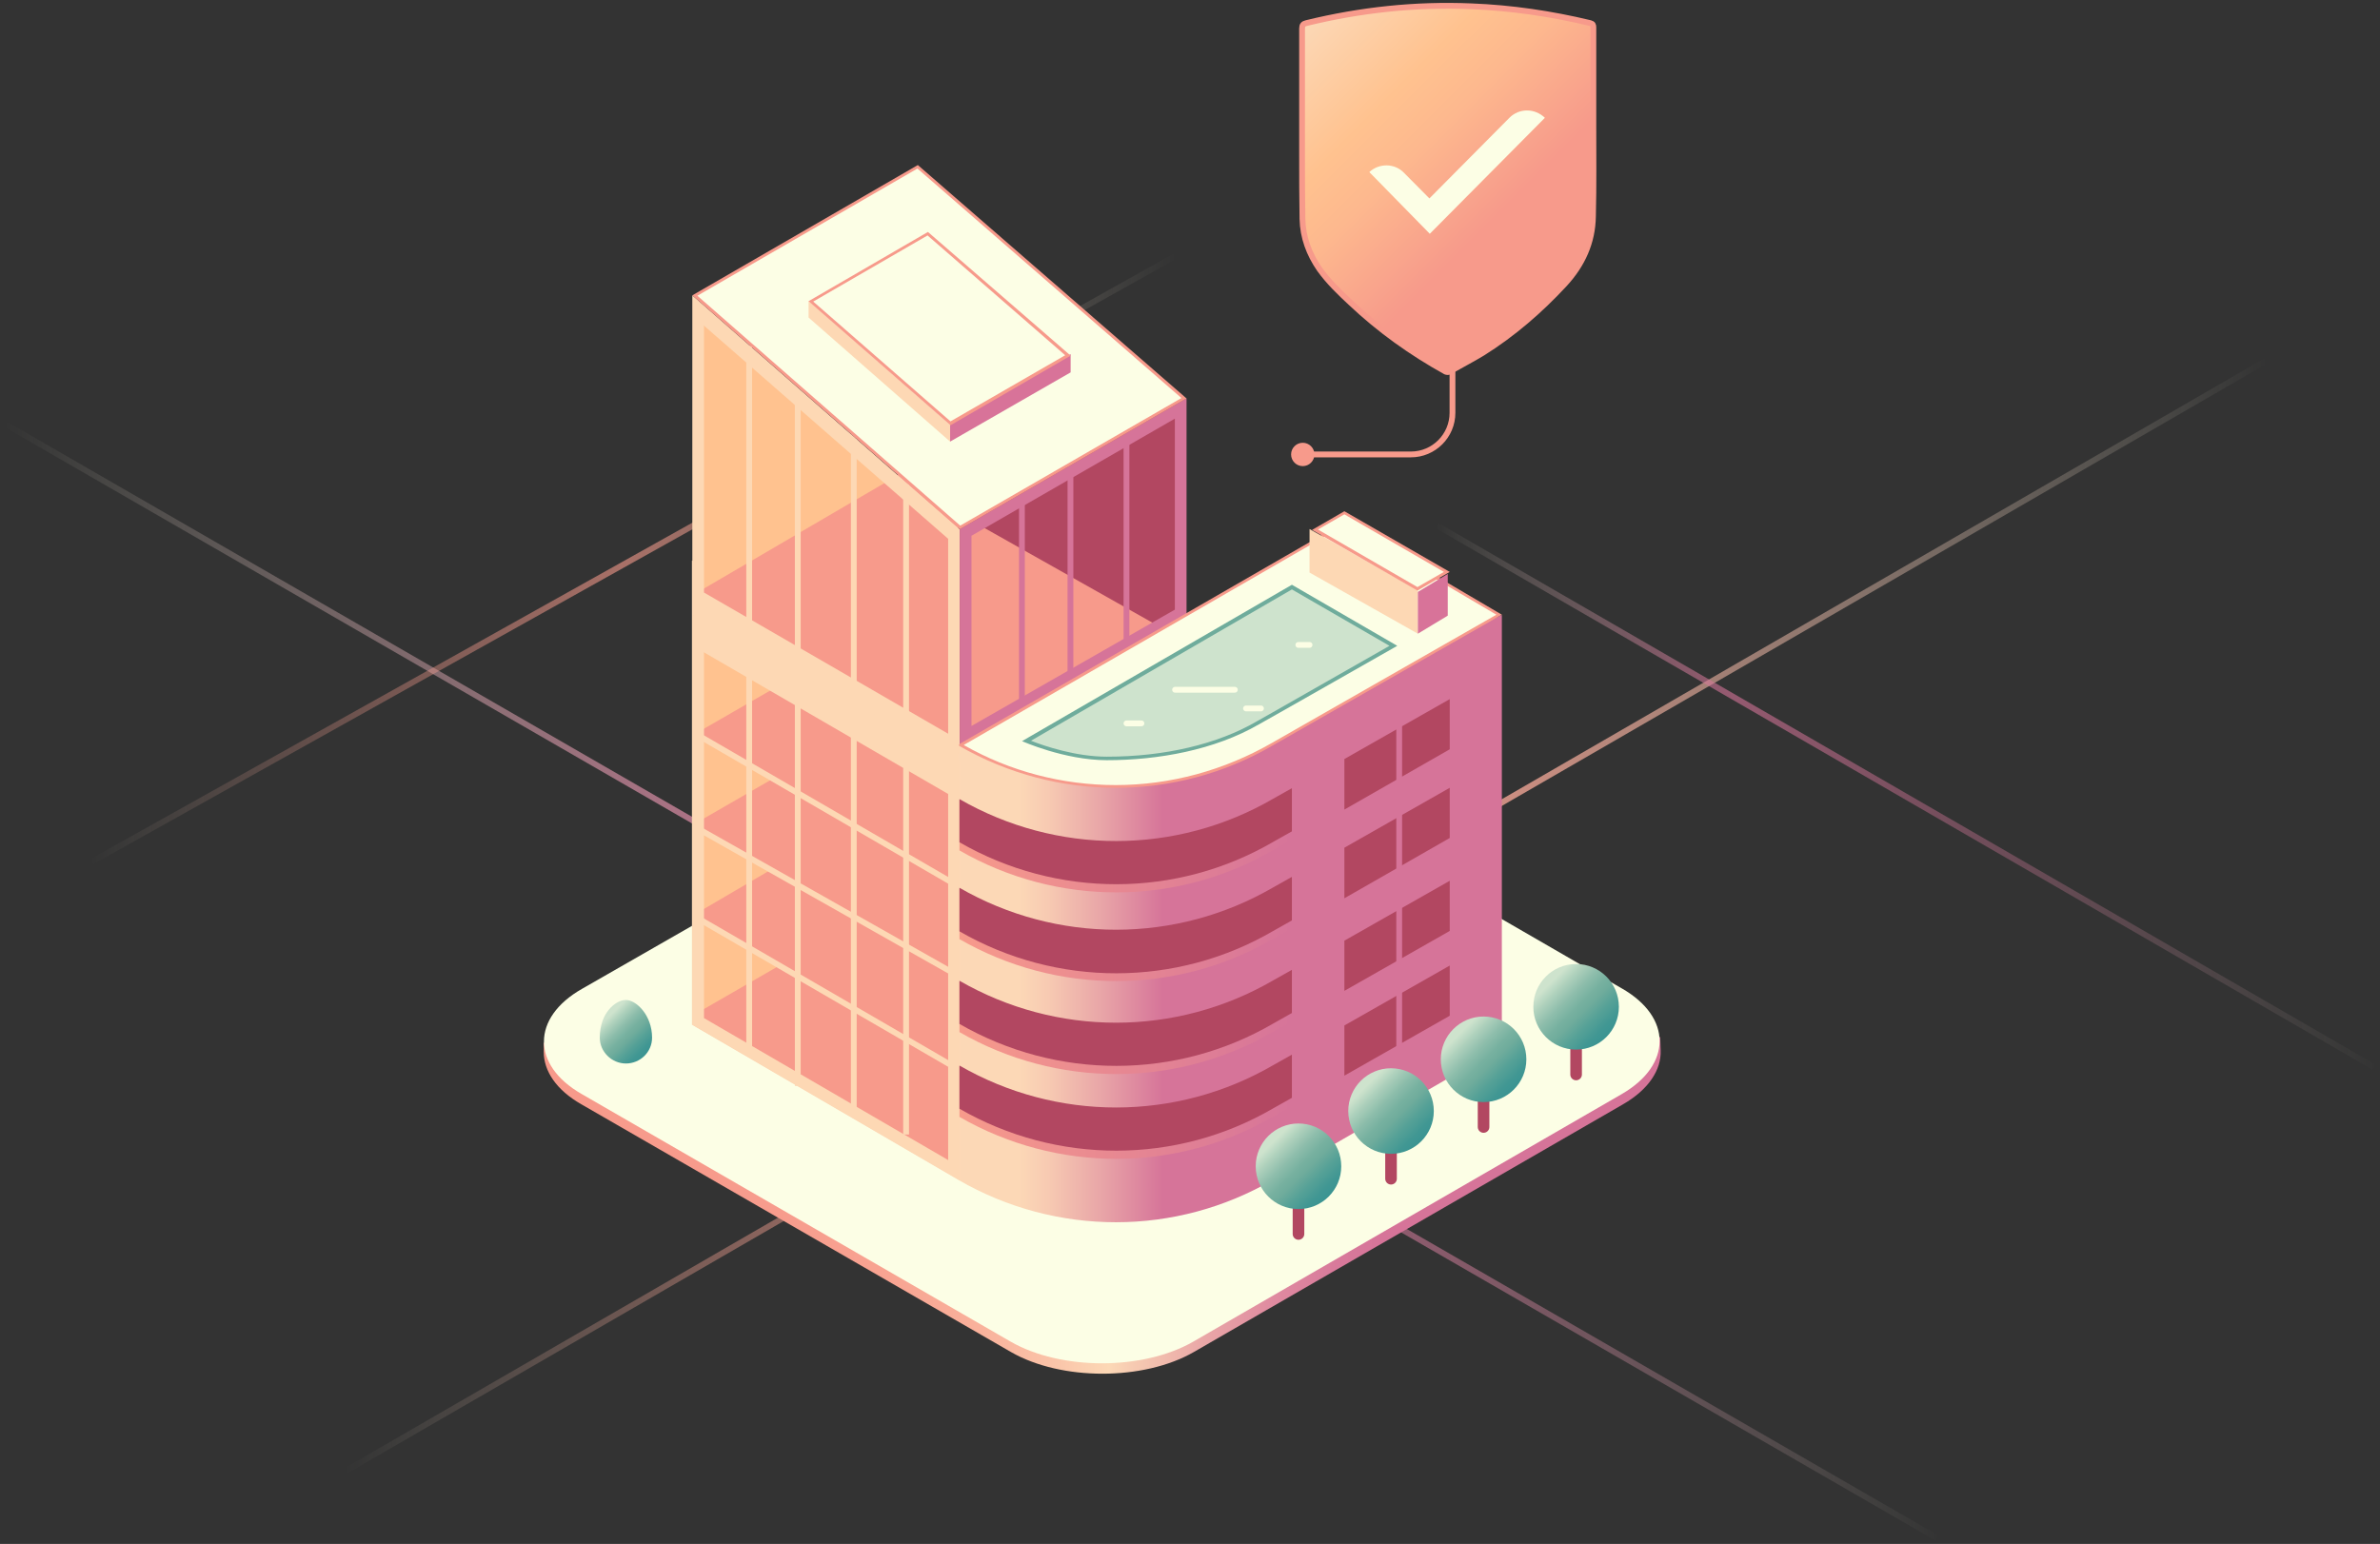 <svg width="410" height="266" viewBox="0 0 410 266" fill="none" xmlns="http://www.w3.org/2000/svg">
    <rect x="0" y="0" width="410" height="266" fill="#333333" stroke="none"/>
    <path d="M390.339 62.171L59.562 253.41" stroke="url(#paint0_linear)" stroke-miterlimit="10"/>
    <path d="M1 73.117L333.707 265" stroke="url(#paint1_linear)" stroke-miterlimit="10"/>
    <path d="M202.428 44.142L15.803 148.454" stroke="url(#paint2_linear)" stroke-miterlimit="10"/>
    <path d="M247.473 90.502L409 183.868" stroke="url(#paint3_linear)" stroke-miterlimit="10"/>
    <path d="M100.173 190.267C95.815 187.788 93.67 184.505 93.67 181.222C93.67 177.938 93.67 179.68 93.67 179.68L174.59 129.628C183.238 124.669 197.451 124.669 206.1 129.695L286.014 178.742C286.014 178.742 285.947 177.737 286.081 180.954C286.215 184.304 284.003 187.721 279.578 190.267L205.63 232.95C196.982 237.908 182.836 237.908 174.188 232.95L100.173 190.267Z" fill="url(#paint4_linear)"/>
    <path d="M100.177 188.468C91.537 183.508 91.537 175.332 100.244 170.373L174.527 127.818C183.167 122.859 197.367 122.859 206.008 127.885L279.42 170.306C288.061 175.265 288.061 183.441 279.42 188.468L205.539 231.157C196.899 236.116 182.765 236.116 174.125 231.157L100.177 188.468Z" fill="#FCFEE5"/>
    <path d="M258.789 105.904L221.949 123.596V123.328L119.199 96.589V176.539L165.216 203.345C181.961 212.995 202.591 212.995 219.27 203.278L221.882 201.737L258.722 180.426V105.904H258.789Z" fill="url(#paint5_linear)"/>
    <path d="M161.239 125.917L132.924 109.82" stroke="url(#paint6_linear)" stroke-miterlimit="10" stroke-linecap="round"/>
    <path d="M161.239 135.576L132.924 118.834" stroke="url(#paint7_linear)" stroke-miterlimit="10" stroke-linecap="round"/>
    <path d="M161.883 143.946L132.924 127.205" stroke="url(#paint8_linear)" stroke-miterlimit="10" stroke-linecap="round"/>
    <path d="M162.526 153.605L132.924 136.863" stroke="url(#paint9_linear)" stroke-miterlimit="10" stroke-linecap="round"/>
    <path d="M162.526 163.263L132.924 145.234" stroke="url(#paint10_linear)" stroke-miterlimit="10" stroke-linecap="round"/>
    <path d="M163.17 172.278L132.924 154.893" stroke="url(#paint11_linear)" stroke-miterlimit="10" stroke-linecap="round"/>
    <path d="M159.952 179.361L132.924 163.907" stroke="url(#paint12_linear)" stroke-miterlimit="10" stroke-linecap="round"/>
    <path d="M119.41 51.224L165.101 91.269V129.78L119.41 103.795V51.224Z" fill="#FDD8B4"/>
    <path d="M119.41 51.224L165.101 91.269V129.78L119.41 102.063V51.224Z" fill="#FFC28F"/>
    <path d="M119.41 105.956L163.17 129.69V201.898L119.41 176.554V105.956Z" fill="#FFC28F"/>
    <path d="M204.357 68.61L165.102 91.116V128.493L204.357 106.187V68.61Z" fill="#B24761"/>
    <path d="M168.769 90.502L165.744 91.949V127.849L200.495 108.387L168.769 90.502Z" fill="#F79A8B"/>
    <path d="M176.043 86.639V121.41" stroke="#D67499" stroke-miterlimit="10"/>
    <path d="M184.406 80.844V116.902" stroke="#D67499" stroke-miterlimit="10"/>
    <path d="M194.059 75.049V111.107" stroke="#D67499" stroke-miterlimit="10"/>
    <path d="M165.101 129.137L119.41 102.486L155.339 81.488L165.101 90.371V129.137Z" fill="#F79A8B"/>
    <path d="M163.814 152.317L119.41 126.622L136.269 116.902L163.615 135.342L163.814 152.317Z" fill="#F79A8B"/>
    <path d="M163.814 167.771L119.41 142.075L136.269 132.356L163.615 150.796L163.814 167.771Z" fill="#F79A8B"/>
    <path d="M163.814 183.868L119.41 157.687L136.269 147.81L163.615 166.549L163.814 183.868Z" fill="#F79A8B"/>
    <path d="M163.814 200.61L119.41 174.914L136.269 165.195L163.615 183.635L163.814 200.61Z" fill="#F79A8B"/>
    <path d="M120.055 158.112L164.459 183.868" stroke="#FDD8B4" stroke-miterlimit="10"/>
    <path d="M120.055 142.658L164.459 167.771" stroke="#FDD8B4" stroke-miterlimit="10"/>
    <path d="M120.055 126.561L164.459 152.317" stroke="#FDD8B4" stroke-miterlimit="10"/>
    <path d="M120.055 111.107L164.459 136.863" stroke="#FDD8B4" stroke-miterlimit="10"/>
    <path d="M129.062 59.595V181.293" stroke="#FDD8B4" stroke-miterlimit="10"/>
    <path d="M137.43 67.966V187.088" stroke="#FDD8B4" stroke-miterlimit="10"/>
    <path d="M147.082 75.693V190.951" stroke="#FDD8B4" stroke-miterlimit="10"/>
    <path d="M156.094 195.459V83.42" stroke="#FDD8B4" stroke-miterlimit="10"/>
    <path d="M119.41 110.548L165.101 137.507V128.476L119.41 101.449V110.548Z" fill="#FDD8B4"/>
    <path d="M119.41 54.477L165.101 94.366V91.114L119.41 51.224V54.477Z" fill="#FDD8B4"/>
    <path d="M121.273 55.307L163.338 92.099V126.411L121.273 102.084V55.307ZM119.264 50.884V103.223L165.347 129.896V91.227L119.264 50.884Z" fill="#FDD8B4"/>
    <path d="M121.273 109.322L163.338 132.375V199.86L121.273 175.399V109.322ZM119.264 105.971V176.539L165.347 203.345V131.169L119.264 105.971Z" fill="#FDD8B4"/>
    <path d="M202.39 72.128V105.033L167.359 125.071V92.3L202.39 72.128ZM204.4 68.643L165.35 91.16V128.555L204.4 106.239V68.643Z" fill="#D67499"/>
    <path d="M192.276 135.458C182.899 135.458 173.656 132.978 165.551 128.354L231.662 90.222L258.32 105.904L219.203 128.22C211.031 132.978 201.721 135.458 192.276 135.458Z" fill="#FCFEE5"/>
    <path d="M231.594 90.49L257.783 105.904L219.068 128.019C210.896 132.71 201.653 135.257 192.208 135.257C183.032 135.257 173.989 132.911 166.019 128.354L231.594 90.49ZM231.594 89.954L165.215 128.22V128.488C173.588 133.313 182.898 135.726 192.208 135.726C201.586 135.726 210.896 133.313 219.269 128.421L258.721 105.904L231.594 89.954Z" fill="#F79A8B"/>
    <path d="M190.666 130.633C184.772 130.633 178.743 128.421 176.801 127.617L222.549 101.079L240.031 111.198C236.012 113.477 216.722 124.467 216.722 124.467C209.89 128.488 200.646 130.633 190.666 130.633Z" fill="#CEE3CD"/>
    <path d="M222.554 101.548L239.366 111.265C233.806 114.415 216.592 124.266 216.525 124.266C209.76 128.22 200.584 130.365 190.67 130.365C185.379 130.365 179.953 128.555 177.609 127.617L222.554 101.548ZM222.554 100.744L176.068 127.684C176.068 127.684 183.369 130.968 190.67 130.968C199.512 130.968 209.224 129.225 216.86 124.802C216.927 124.802 240.706 111.265 240.706 111.265L222.554 100.744Z" fill="#6FAC9C"/>
    <path d="M194.059 124.629H196.633" stroke="#FCFEE5" stroke-miterlimit="10" stroke-linecap="round"/>
    <path d="M202.428 118.834H212.724" stroke="#FCFEE5" stroke-miterlimit="10" stroke-linecap="round"/>
    <path d="M214.652 122.054H217.226" stroke="#FCFEE5" stroke-miterlimit="10" stroke-linecap="round"/>
    <path d="M223.662 111.107H225.593" stroke="#FCFEE5" stroke-miterlimit="10" stroke-linecap="round"/>
    <path d="M225.594 98.642V91.147L244.256 101.68V109.176L225.594 98.642Z" fill="#FDD8B4"/>
    <path d="M244.256 101.983L249.404 98.873V106.065L244.256 109.175V101.983Z" fill="#D87399"/>
    <path d="M226.568 91.294L231.592 88.346L249.208 98.532L244.185 101.481L226.568 91.294Z" fill="#FCFEE5"/>
    <path d="M231.593 88.614L248.74 98.532L244.185 101.146L227.038 91.227L231.593 88.614ZM231.593 88.078L226.033 91.294L244.185 101.749L249.745 98.532L231.593 88.078Z" fill="#F79A8B"/>
    <path d="M231.594 139.479L249.746 129.091V120.446L231.594 130.767V139.479Z" fill="#B24761"/>
    <path d="M222.552 135.928L219.337 137.737C202.592 147.454 182.029 147.454 165.283 137.804V146.516C182.029 156.166 202.659 156.166 219.337 146.449L222.552 144.64V135.928Z" fill="url(#paint13_linear)"/>
    <path d="M222.552 135.793L219.337 137.603C202.592 147.32 182.029 147.32 165.283 137.67V145.108C182.029 154.759 202.659 154.759 219.337 145.041L222.552 143.232V135.793Z" fill="#B24761"/>
    <path d="M231.594 154.759L249.746 144.371V135.726L231.594 146.047V154.759Z" fill="#B24761"/>
    <path d="M222.552 151.207L219.337 153.017C202.592 162.734 182.029 162.734 165.283 153.084V161.796C182.029 171.446 202.659 171.446 219.337 161.729L222.552 159.919V151.207Z" fill="url(#paint14_linear)"/>
    <path d="M222.552 151.073L219.337 152.882C202.592 162.599 182.029 162.599 165.283 152.949V160.455C182.029 170.105 202.659 170.105 219.337 160.388L222.552 158.578V151.073Z" fill="#B24761"/>
    <path d="M231.594 170.708L249.746 160.388V151.743L231.594 162.063V170.708Z" fill="#B24761"/>
    <path d="M222.552 167.224L219.337 169.033C202.592 178.751 182.029 178.751 165.283 169.1V177.813C182.029 187.463 202.659 187.463 219.337 177.746L222.552 175.936V167.224Z" fill="url(#paint15_linear)"/>
    <path d="M222.552 167.089L219.337 168.899C202.592 178.616 182.029 178.616 165.283 168.966V176.405C182.029 186.055 202.659 186.055 219.337 176.338L222.552 174.528V167.089Z" fill="#B24761"/>
    <path d="M231.594 185.318L249.746 174.997V166.352L231.594 176.673V185.318Z" fill="#B24761"/>
    <path d="M222.552 181.834L219.337 183.643C202.592 193.36 182.029 193.36 165.283 183.71V192.422C182.029 202.072 202.659 202.072 219.337 192.355L222.552 190.546V181.834Z" fill="url(#paint16_linear)"/>
    <path d="M222.552 181.699L219.337 183.508C202.592 193.226 182.029 193.226 165.283 183.575V191.014C182.029 200.665 202.659 200.665 219.337 190.947L222.552 189.138V181.699Z" fill="#B24761"/>
    <path d="M241.037 122.054V185.156" stroke="#D67499" stroke-miterlimit="10"/>
    <path d="M239.631 189.875V203.077" stroke="#B24761" stroke-width="2" stroke-miterlimit="10" stroke-linecap="round"/>
    <path d="M239.632 198.788C243.701 198.788 247 195.488 247 191.416C247 187.345 243.701 184.045 239.632 184.045C235.562 184.045 232.264 187.345 232.264 191.416C232.264 195.488 235.562 198.788 239.632 198.788Z" fill="url(#paint17_linear)"/>
    <path d="M223.689 199.458V212.593" stroke="#B24761" stroke-width="2" stroke-miterlimit="10" stroke-linecap="round"/>
    <path d="M223.688 208.304C227.758 208.304 231.056 205.004 231.056 200.933C231.056 196.861 227.758 193.561 223.688 193.561C219.619 193.561 216.32 196.861 216.32 200.933C216.32 205.004 219.619 208.304 223.688 208.304Z" fill="url(#paint18_linear)"/>
    <path d="M271.514 171.915V185.117" stroke="#B24761" stroke-width="2" stroke-miterlimit="10" stroke-linecap="round"/>
    <path d="M271.514 180.828C275.584 180.828 278.882 177.527 278.882 173.456C278.882 169.385 275.584 166.084 271.514 166.084C267.445 166.084 264.146 169.385 264.146 173.456C264.146 177.527 267.445 180.828 271.514 180.828Z" fill="url(#paint19_linear)"/>
    <path d="M255.572 181.029V194.164" stroke="#B24761" stroke-width="2" stroke-miterlimit="10" stroke-linecap="round"/>
    <path d="M255.575 189.875C259.644 189.875 262.943 186.575 262.943 182.503C262.943 178.432 259.644 175.131 255.575 175.131C251.506 175.131 248.207 178.432 248.207 182.503C248.207 186.575 251.506 189.875 255.575 189.875Z" fill="url(#paint20_linear)"/>
    <path d="M119.668 50.951L158.115 28.701L203.998 68.643L165.416 90.892L119.668 50.951Z" fill="#FCFEE5"/>
    <path d="M158.046 29.037L203.526 68.576L165.414 90.558L120.134 50.951L158.046 29.037ZM158.113 28.434L119.264 50.884L165.347 91.161L204.397 68.643L158.113 28.434Z" fill="#F79A8B"/>
    <path d="M163.672 76.082L139.291 54.704V51.822L163.672 73.2V76.082Z" fill="#FDD8B4"/>
    <path d="M163.674 76.082V72.932L184.438 61.003V64.153L163.674 76.082Z" fill="#D87399"/>
    <path d="M139.693 51.889L159.855 40.228L183.968 61.204L163.74 72.865L139.693 51.889Z" fill="#FCFEE5"/>
    <path d="M159.787 40.563L183.499 61.204L163.739 72.597L140.095 51.956L159.787 40.563ZM159.854 39.96L139.291 51.889L163.739 73.267L184.437 61.271L159.854 39.96Z" fill="#F79A8B"/>
    <path d="M274.485 21.259C274.485 15.745 274.485 10.232 274.485 4.718C274.485 4.314 274.418 4.113 273.947 3.978C267.211 2.364 260.408 1.356 253.471 1.087C243.839 0.683 234.41 1.692 225.048 3.978C224.509 4.113 224.307 4.314 224.307 4.92C224.307 12.182 224.307 19.444 224.307 26.706C224.307 30.404 224.307 34.035 224.374 37.733C224.441 40.894 225.519 43.785 227.338 46.408C228.887 48.559 230.773 50.375 232.726 52.19C237.643 56.83 243.098 60.73 249.026 64.025C249.228 64.092 249.497 64.159 249.699 64.025C251.585 62.949 253.538 61.94 255.424 60.797C260.678 57.502 265.325 53.468 269.501 48.963C272.6 45.601 274.351 41.768 274.418 37.263C274.553 31.883 274.485 26.571 274.485 21.259Z" fill="url(#paint21_linear)" stroke="#F79A8B" stroke-miterlimit="10"/>
    <path d="M266.137 20.299L246.309 40.278L235.891 29.645C237.571 28.087 240.26 28.087 241.873 29.781L246.242 34.183L260.02 20.299C261.701 18.606 264.389 18.606 266.137 20.299Z" fill="#FCFEE5"/>
    <path d="M250.216 47.935V71.123C250.216 75.076 247.001 78.293 243.049 78.293H224.361" stroke="#F79A8B" stroke-miterlimit="10" stroke-linecap="round"/>
    <path d="M224.425 80.304C225.535 80.304 226.435 79.404 226.435 78.293C226.435 77.183 225.535 76.283 224.425 76.283C223.316 76.283 222.416 77.183 222.416 78.293C222.416 79.404 223.316 80.304 224.425 80.304Z" fill="#F79A8B"/>
    <path d="M112.332 178.765C112.332 181.265 110.284 183.224 107.827 183.224C105.37 183.224 103.322 181.197 103.322 178.765C103.322 174.508 106.052 172.278 107.827 172.278C109.602 172.278 112.332 174.913 112.332 178.765Z" fill="url(#paint22_linear)"/>
    <defs>
        <linearGradient id="paint0_linear" x1="59.408" y1="157.796" x2="390.492" y2="157.796" gradientUnits="userSpaceOnUse">
            <stop stop-color="#FCFEE5" stop-opacity="0"/>
            <stop offset="0.015" stop-color="#FBF0D9" stop-opacity="0.03"/>
            <stop offset="0.049" stop-color="#FAD6C1" stop-opacity="0.1"/>
            <stop offset="0.089" stop-color="#F9C0AD" stop-opacity="0.181"/>
            <stop offset="0.136" stop-color="#F8AF9E" stop-opacity="0.275"/>
            <stop offset="0.193" stop-color="#F7A393" stop-opacity="0.392"/>
            <stop offset="0.273" stop-color="#F79C8D" stop-opacity="0.555"/>
            <stop offset="0.492" stop-color="#F79A8B"/>
            <stop offset="0.578" stop-color="#F7A393" stop-opacity="0.83"/>
            <stop offset="0.72" stop-color="#F9BCA9" stop-opacity="0.552"/>
            <stop offset="0.898" stop-color="#FBE4CE" stop-opacity="0.201"/>
            <stop offset="1" stop-color="#FCFEE5" stop-opacity="0"/>
        </linearGradient>
        <linearGradient id="paint1_linear" x1="0.843" y1="169.057" x2="333.86" y2="169.057" gradientUnits="userSpaceOnUse">
            <stop stop-color="#FCFEE5" stop-opacity="0"/>
            <stop offset="0.068" stop-color="#F5E4D7" stop-opacity="0.136"/>
            <stop offset="0.208" stop-color="#E8B4BC" stop-opacity="0.417"/>
            <stop offset="0.331" stop-color="#DE91A9" stop-opacity="0.665"/>
            <stop offset="0.432" stop-color="#D87C9D" stop-opacity="0.868"/>
            <stop offset="0.497" stop-color="#D67499"/>
            <stop offset="0.65" stop-color="#D7769A" stop-opacity="0.697"/>
            <stop offset="0.732" stop-color="#D97E9F" stop-opacity="0.532"/>
            <stop offset="0.798" stop-color="#DD8CA6" stop-opacity="0.401"/>
            <stop offset="0.855" stop-color="#E29FB1" stop-opacity="0.288"/>
            <stop offset="0.907" stop-color="#E9B8BF" stop-opacity="0.186"/>
            <stop offset="0.953" stop-color="#F1D7CF" stop-opacity="0.093"/>
            <stop offset="0.997" stop-color="#FBFBE3" stop-opacity="0.01"/>
            <stop offset="1" stop-color="#FCFEE5" stop-opacity="0"/>
        </linearGradient>
        <linearGradient id="paint2_linear" x1="202.573" y1="96.309" x2="15.617" y2="96.309" gradientUnits="userSpaceOnUse">
            <stop stop-color="#FCFEE5" stop-opacity="0"/>
            <stop offset="0.102" stop-color="#FBE4CE" stop-opacity="0.12"/>
            <stop offset="0.28" stop-color="#F9BCA9" stop-opacity="0.331"/>
            <stop offset="0.422" stop-color="#F7A393" stop-opacity="0.498"/>
            <stop offset="0.508" stop-color="#F79A8B" stop-opacity="0.6"/>
            <stop offset="0.727" stop-color="#F79C8D" stop-opacity="0.333"/>
            <stop offset="0.807" stop-color="#F7A393" stop-opacity="0.235"/>
            <stop offset="0.865" stop-color="#F8AF9E" stop-opacity="0.165"/>
            <stop offset="0.911" stop-color="#F9C0AD" stop-opacity="0.109"/>
            <stop offset="0.951" stop-color="#FAD6C1" stop-opacity="0.06"/>
            <stop offset="0.985" stop-color="#FBF0D9" stop-opacity="0.018"/>
            <stop offset="1" stop-color="#FCFEE5" stop-opacity="0"/>
        </linearGradient>
        <linearGradient id="paint3_linear" x1="247.283" y1="137.205" x2="409.186" y2="137.205" gradientUnits="userSpaceOnUse">
            <stop stop-color="#FCFEE5" stop-opacity="0"/>
            <stop offset="0.043" stop-color="#F5E4D7" stop-opacity="0.082"/>
            <stop offset="0.13" stop-color="#E8B4BC" stop-opacity="0.25"/>
            <stop offset="0.207" stop-color="#DE91A9" stop-opacity="0.399"/>
            <stop offset="0.271" stop-color="#D87C9D" stop-opacity="0.521"/>
            <stop offset="0.312" stop-color="#D67499" stop-opacity="0.6"/>
            <stop offset="0.52" stop-color="#D7769A" stop-opacity="0.418"/>
            <stop offset="0.633" stop-color="#D97E9F" stop-opacity="0.32"/>
            <stop offset="0.724" stop-color="#DD8CA6" stop-opacity="0.241"/>
            <stop offset="0.802" stop-color="#E29FB1" stop-opacity="0.173"/>
            <stop offset="0.872" stop-color="#E9B8BF" stop-opacity="0.112"/>
            <stop offset="0.936" stop-color="#F1D7CF" stop-opacity="0.056"/>
            <stop offset="0.995" stop-color="#FBFBE3" stop-opacity="0.01"/>
            <stop offset="1" stop-color="#FCFEE5" stop-opacity="0"/>
        </linearGradient>
        <linearGradient id="paint4_linear" x1="93.682" y1="181.299" x2="286.055" y2="181.299" gradientUnits="userSpaceOnUse">
            <stop stop-color="#F79A8B"/>
            <stop offset="0.208" stop-color="#F79C8D"/>
            <stop offset="0.309" stop-color="#F8A492"/>
            <stop offset="0.388" stop-color="#F9B19B"/>
            <stop offset="0.454" stop-color="#FAC3A8"/>
            <stop offset="0.506" stop-color="#FCD8B6"/>
            <stop offset="0.525" stop-color="#F7CCB2"/>
            <stop offset="0.593" stop-color="#E9A6A7"/>
            <stop offset="0.655" stop-color="#DF8AA0"/>
            <stop offset="0.71" stop-color="#D87A9B"/>
            <stop offset="0.752" stop-color="#D67499"/>
        </linearGradient>
        <linearGradient id="paint5_linear" x1="119.263" y1="153.557" x2="258.808" y2="153.557" gradientUnits="userSpaceOnUse">
            <stop offset="0.403" stop-color="#FCD8B6"/>
            <stop offset="0.439" stop-color="#F7CAB2"/>
            <stop offset="0.507" stop-color="#E8A4A7"/>
            <stop offset="0.581" stop-color="#D67499"/>
        </linearGradient>
        <linearGradient id="paint6_linear" x1="132.558" y1="117.857" x2="161.586" y2="117.857" gradientUnits="userSpaceOnUse">
            <stop stop-color="#F79A8B"/>
            <stop offset="0.625" stop-color="#F79A8B"/>
            <stop offset="0.842" stop-color="#B24761"/>
        </linearGradient>
        <linearGradient id="paint7_linear" x1="132.562" y1="127.201" x2="161.596" y2="127.201" gradientUnits="userSpaceOnUse">
            <stop stop-color="#F79A8B"/>
            <stop offset="0.625" stop-color="#F79A8B"/>
            <stop offset="0.842" stop-color="#B24761"/>
        </linearGradient>
        <linearGradient id="paint8_linear" x1="132.559" y1="135.58" x2="162.191" y2="135.58" gradientUnits="userSpaceOnUse">
            <stop stop-color="#F79A8B"/>
            <stop offset="0.625" stop-color="#F79A8B"/>
            <stop offset="0.842" stop-color="#B24761"/>
        </linearGradient>
        <linearGradient id="paint9_linear" x1="132.555" y1="145.213" x2="162.852" y2="145.213" gradientUnits="userSpaceOnUse">
            <stop stop-color="#F79A8B"/>
            <stop offset="0.625" stop-color="#F79A8B"/>
            <stop offset="0.842" stop-color="#B24761"/>
        </linearGradient>
        <linearGradient id="paint10_linear" x1="132.559" y1="154.27" x2="162.863" y2="154.27" gradientUnits="userSpaceOnUse">
            <stop stop-color="#F79A8B"/>
            <stop offset="0.625" stop-color="#F79A8B"/>
            <stop offset="0.842" stop-color="#B24761"/>
        </linearGradient>
        <linearGradient id="paint11_linear" x1="132.556" y1="163.58" x2="163.525" y2="163.58" gradientUnits="userSpaceOnUse">
            <stop stop-color="#F79A8B"/>
            <stop offset="0.625" stop-color="#F79A8B"/>
            <stop offset="0.842" stop-color="#B24761"/>
        </linearGradient>
        <linearGradient id="paint12_linear" x1="132.56" y1="171.611" x2="160.307" y2="171.611" gradientUnits="userSpaceOnUse">
            <stop stop-color="#F79A8B"/>
            <stop offset="0.625" stop-color="#F79A8B"/>
            <stop offset="0.842" stop-color="#B24761"/>
        </linearGradient>
        <linearGradient id="paint13_linear" x1="165.269" y1="144.857" x2="222.553" y2="144.857" gradientUnits="userSpaceOnUse">
            <stop stop-color="#F79A8B"/>
            <stop offset="1" stop-color="#D67499"/>
        </linearGradient>
        <linearGradient id="paint14_linear" x1="165.269" y1="160.134" x2="222.553" y2="160.134" gradientUnits="userSpaceOnUse">
            <stop stop-color="#F79A8B"/>
            <stop offset="1" stop-color="#D67499"/>
        </linearGradient>
        <linearGradient id="paint15_linear" x1="165.269" y1="176.108" x2="222.553" y2="176.108" gradientUnits="userSpaceOnUse">
            <stop stop-color="#F79A8B"/>
            <stop offset="1" stop-color="#D67499"/>
        </linearGradient>
        <linearGradient id="paint16_linear" x1="165.269" y1="190.715" x2="222.553" y2="190.715" gradientUnits="userSpaceOnUse">
            <stop stop-color="#F79A8B"/>
            <stop offset="1" stop-color="#D67499"/>
        </linearGradient>
        <linearGradient id="paint17_linear" x1="234.425" y1="186.212" x2="244.858" y2="196.639" gradientUnits="userSpaceOnUse">
            <stop offset="0.089" stop-color="#CEE3CD"/>
            <stop offset="0.209" stop-color="#B0D2BD"/>
            <stop offset="0.375" stop-color="#8DBDAB"/>
            <stop offset="0.51" stop-color="#77B1A0"/>
            <stop offset="0.598" stop-color="#6FAC9C"/>
            <stop offset="0.743" stop-color="#56A197"/>
            <stop offset="0.897" stop-color="#419793"/>
            <stop offset="1" stop-color="#3A9492"/>
        </linearGradient>
        <linearGradient id="paint18_linear" x1="218.481" y1="195.735" x2="228.913" y2="206.162" gradientUnits="userSpaceOnUse">
            <stop offset="0.089" stop-color="#CEE3CD"/>
            <stop offset="0.209" stop-color="#B0D2BD"/>
            <stop offset="0.375" stop-color="#8DBDAB"/>
            <stop offset="0.51" stop-color="#77B1A0"/>
            <stop offset="0.598" stop-color="#6FAC9C"/>
            <stop offset="0.743" stop-color="#56A197"/>
            <stop offset="0.897" stop-color="#419793"/>
            <stop offset="1" stop-color="#3A9492"/>
        </linearGradient>
        <linearGradient id="paint19_linear" x1="266.31" y1="168.244" x2="276.743" y2="178.672" gradientUnits="userSpaceOnUse">
            <stop offset="0.089" stop-color="#CEE3CD"/>
            <stop offset="0.209" stop-color="#B0D2BD"/>
            <stop offset="0.375" stop-color="#8DBDAB"/>
            <stop offset="0.51" stop-color="#77B1A0"/>
            <stop offset="0.598" stop-color="#6FAC9C"/>
            <stop offset="0.743" stop-color="#56A197"/>
            <stop offset="0.897" stop-color="#419793"/>
            <stop offset="1" stop-color="#3A9492"/>
        </linearGradient>
        <linearGradient id="paint20_linear" x1="250.37" y1="177.311" x2="260.802" y2="187.739" gradientUnits="userSpaceOnUse">
            <stop offset="0.089" stop-color="#CEE3CD"/>
            <stop offset="0.209" stop-color="#B0D2BD"/>
            <stop offset="0.375" stop-color="#8DBDAB"/>
            <stop offset="0.51" stop-color="#77B1A0"/>
            <stop offset="0.598" stop-color="#6FAC9C"/>
            <stop offset="0.743" stop-color="#56A197"/>
            <stop offset="0.897" stop-color="#419793"/>
            <stop offset="1" stop-color="#3A9492"/>
        </linearGradient>
        <linearGradient id="paint21_linear" x1="227.059" y1="1.705" x2="271.931" y2="46.651" gradientUnits="userSpaceOnUse">
            <stop stop-color="#FCD8B6"/>
            <stop offset="0.305" stop-color="#FFC28F"/>
            <stop offset="0.458" stop-color="#FDB88E"/>
            <stop offset="0.719" stop-color="#F79C8B"/>
            <stop offset="0.738" stop-color="#F79A8B"/>
        </linearGradient>
        <linearGradient id="paint22_linear" x1="104.22" y1="174.547" x2="111.259" y2="181.657" gradientUnits="userSpaceOnUse">
            <stop offset="0.089" stop-color="#CEE3CD"/>
            <stop offset="0.209" stop-color="#B0D2BD"/>
            <stop offset="0.375" stop-color="#8DBDAB"/>
            <stop offset="0.51" stop-color="#77B1A0"/>
            <stop offset="0.598" stop-color="#6FAC9C"/>
            <stop offset="0.743" stop-color="#56A197"/>
            <stop offset="0.897" stop-color="#419793"/>
            <stop offset="1" stop-color="#3A9492"/>
        </linearGradient>
    </defs>
</svg>
